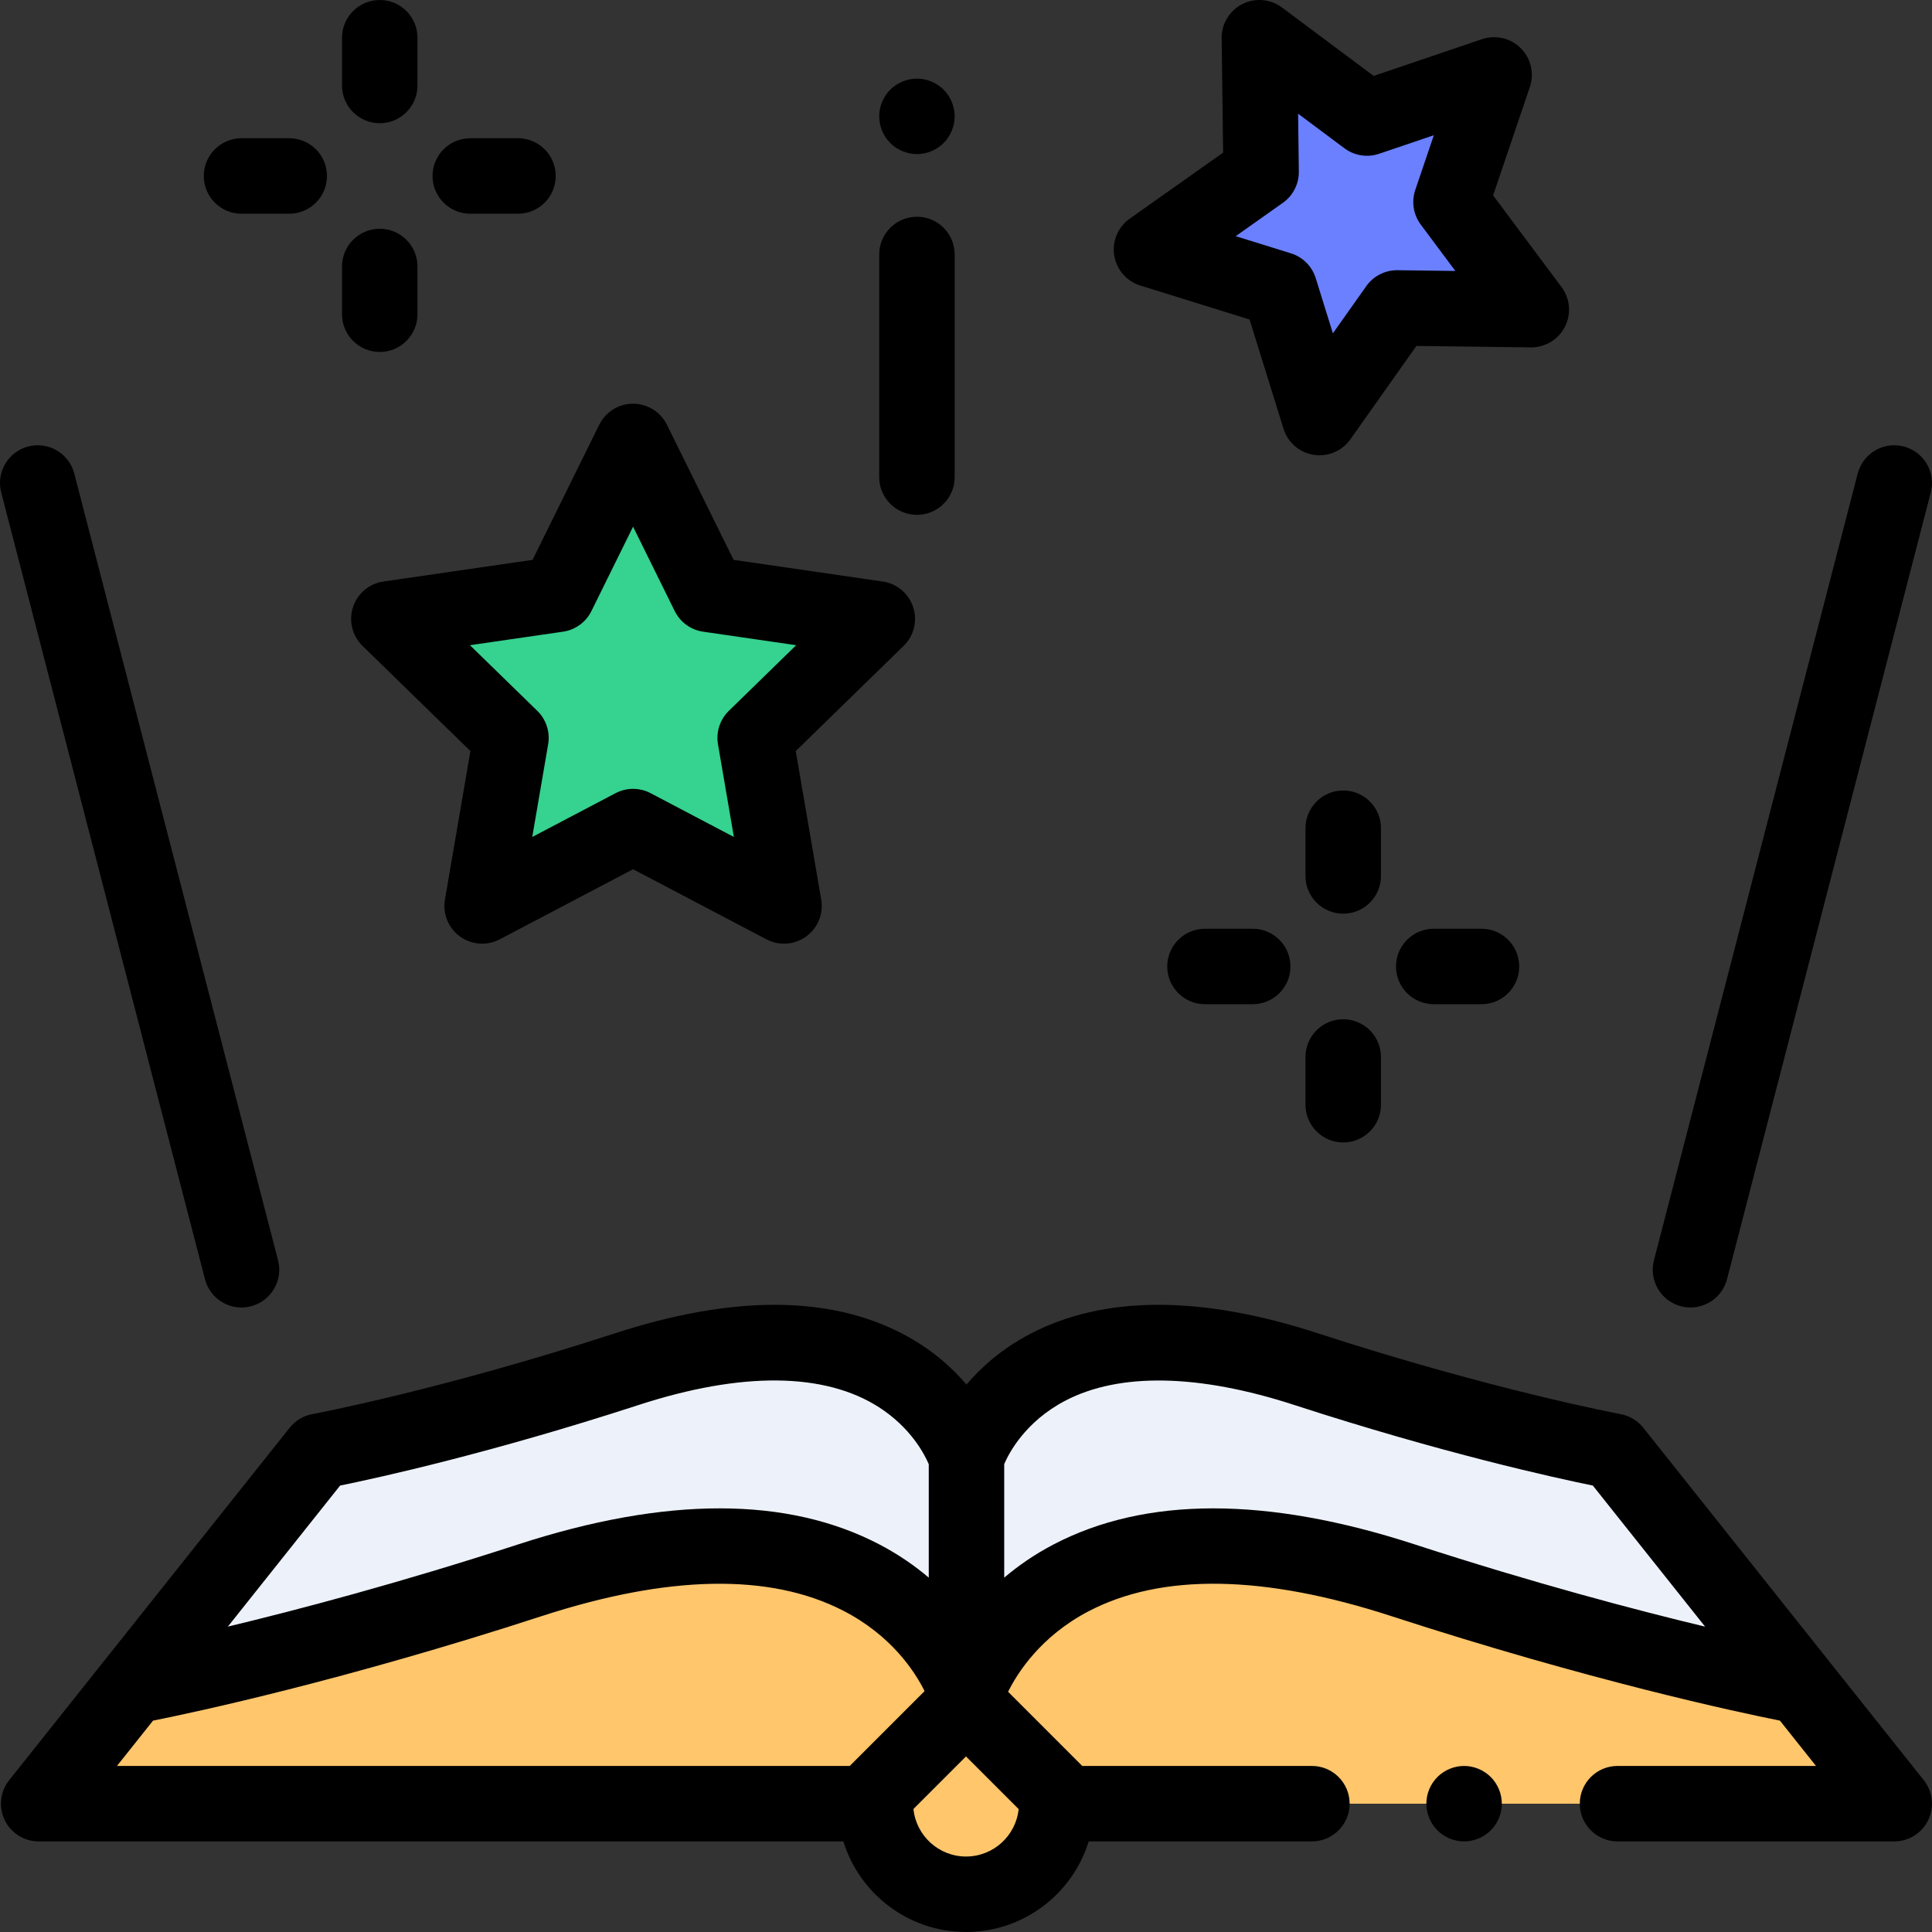 <svg height="512pt" viewBox="0 0 512.001 512" width="512pt" xmlns="http://www.w3.org/2000/svg"><rect x="0" y="0" width="512.001" height="512" fill="#333333" stroke="none"/><path d="m10.254 477.996 74.344-93.406s33.902-6.266 81.547-21.762c75.648-24.605 89.98 23.387 89.98 23.387s14.336-47.992 89.984-23.387c47.641 15.496 81.547 21.762 81.547 21.762l74.34 93.406zm0 0" fill="#edf2fa"/><path d="m482.363 453.328-5.699-6.566s-43.59-8.051-104.844-27.977c-97.262-31.637-115.695 30.07-115.695 30.07s-18.43-61.707-115.691-30.07c-61.254 19.926-104.844 27.977-104.844 27.977l-2.137 2.09-23.195 29.145h491.738zm0 0" fill="#ffc66c"/><path d="m167.77 116.98 20 40.523 44.723 6.5-32.359 31.543 7.637 44.539-40-21.027-39.996 21.027 7.637-44.539-32.359-31.543 44.723-6.5zm0 0" fill="#36d28f"/><path d="m282.668 477.996-12.5 12.5c-7.824 7.824-20.512 7.824-28.336 0l-12.5-12.5 26.668-26.668zm0 0" fill="#ffc66c"/><path d="m395.965 19.855-11.426 33.691 21.277 28.516-35.578-.453-20.543 29.047-10.562-33.977-33.973-10.559 29.047-20.543-.453-35.578 28.516 21.281zm0 0" fill="#6a80ff"/><path d="m388 467.996c-2.629 0-5.211 1.07-7.07 2.93-1.859 1.863-2.93 4.441-2.93 7.07s1.066 5.211 2.93 7.07c1.859 1.859 4.441 2.93 7.07 2.93s5.211-1.07 7.066-2.93c1.863-1.859 2.934-4.441 2.934-7.07s-1.07-5.211-2.934-7.07c-1.859-1.859-4.438-2.93-7.066-2.93zm0 0"/><path d="m509.82 471.77-74.34-93.41c-1.5-1.883-3.637-3.164-6.008-3.602-.332-.066-33.902-6.355-80.27-21.438-31.066-10.105-56.715-10.043-76.227.191-7.398 3.883-12.871 8.738-16.852 13.402-3.977-4.664-9.449-9.52-16.848-13.402-19.512-10.234-45.156-10.297-76.23-.191-46.367 15.082-79.938 21.371-80.266 21.434-2.375.438-4.508 1.723-6.008 3.605l-74.34 93.41c-2.395 3.004-2.852 7.109-1.188 10.57 1.668 3.457 5.168 5.656 9.008 5.656h213.25c4.281 13.883 17.234 24 32.508 24 15.277 0 28.23-10.117 32.512-24h59.145c5.52 0 10-4.48 10-10 0-5.523-4.48-10-10-10h-60.859l-19.652-19.656c2.508-5.047 8.648-14.684 21.25-21.293 19.43-10.188 46.453-9.77 80.32 1.246 52.574 17.102 91.824 25.465 102.973 27.691l9.559 12.012h-52.594c-5.52 0-10 4.477-10 10 0 5.52 4.48 10 10 10h73.332c3.84 0 7.34-2.199 9.008-5.656 1.668-3.461 1.207-7.566-1.184-10.57zm-419.688-78.078c10.133-2.066 39.879-8.594 79.102-21.352 27.266-8.871 49.293-8.66 63.711.602 8.402 5.402 12.02 12.363 13.184 15.082v30.062c-3.672-3.117-7.965-6.113-12.992-8.75-24.379-12.789-56.609-12.805-95.797-.062-31.523 10.254-58.457 17.355-76.953 21.793zm-49.578 62.293c11.148-2.227 50.398-10.59 102.973-27.688 33.605-10.934 60.484-11.426 79.887-1.473 12.824 6.578 19.031 16.156 21.609 21.336l-19.832 19.836h-194.195zm215.457 36.012c-7.25 0-13.23-5.535-13.938-12.598l13.926-13.926 13.953 13.953c-.719 7.051-6.695 12.57-13.941 12.57zm118.902-82.719c-39.188-12.746-71.418-12.727-95.793.059-5.031 2.637-9.324 5.637-12.992 8.75v-30.086c1.254-2.938 5.582-11.238 16.137-16.777 14.355-7.527 35.363-7.141 60.754 1.117 39.223 12.758 68.969 19.285 79.102 21.352l29.75 37.383c-18.48-4.434-45.398-11.531-76.957-21.797zm0 0"/><path d="m54.32 339.004c1.168 4.504 5.227 7.496 9.676 7.496.828 0 1.672-.105 2.512-.324 5.348-1.383 8.559-6.84 7.176-12.188l-54-208.496c-1.387-5.348-6.848-8.559-12.188-7.176-5.348 1.387-8.559 6.844-7.176 12.188zm0 0"/><path d="m445.492 346.176c.84.219 1.684.324 2.512.324 4.449 0 8.508-2.992 9.676-7.496l54-208.5c1.383-5.344-1.828-10.801-7.176-12.188-5.348-1.383-10.801 1.828-12.188 7.176l-54 208.496c-1.383 5.348 1.828 10.805 7.176 12.188zm0 0"/><path d="m100.637 32.652c5.523 0 10-4.48 10-10v-12.652c0-5.52-4.477-10-10-10-5.52 0-10 4.48-10 10v12.652c0 5.52 4.48 10 10 10zm0 0"/><path d="m100.637 93.273c5.523 0 10-4.477 10-10v-12.648c0-5.523-4.477-10-10-10-5.52 0-10 4.477-10 10v12.648c0 5.523 4.48 10 10 10zm0 0"/><path d="m124.625 56.637h12.648c5.523 0 10-4.477 10-10 0-5.523-4.477-10-10-10h-12.648c-5.523 0-10 4.477-10 10 0 5.523 4.477 10 10 10zm0 0"/><path d="m64.004 56.637h12.648c5.523 0 10-4.477 10-10 0-5.523-4.477-10-10-10h-12.648c-5.523 0-10 4.477-10 10 0 5.523 4.477 10 10 10zm0 0"/><path d="m365.969 219.488c0-5.52-4.477-10-10-10s-10 4.48-10 10v12.652c0 5.52 4.477 9.996 10 9.996s10-4.477 10-9.996zm0 0"/><path d="m355.969 270.113c-5.523 0-10 4.477-10 9.996v12.652c0 5.52 4.477 10 10 10s10-4.48 10-10v-12.652c0-5.52-4.477-9.996-10-9.996zm0 0"/><path d="m379.957 246.125c-5.523 0-10 4.48-10 10 0 5.523 4.477 10 10 10h12.648c5.523 0 10-4.477 10-10 0-5.52-4.477-10-10-10zm0 0"/><path d="m331.984 246.125h-12.652c-5.52 0-10 4.48-10 10 0 5.523 4.48 10 10 10h12.652c5.52 0 10-4.477 10-10 0-5.52-4.48-10-10-10zm0 0"/><path d="m101.613 154.109c-3.766.547-6.895 3.184-8.07 6.805-1.18 3.621-.195 7.594 2.527 10.25l28.598 27.875-6.754 39.359c-.641 3.75.902 7.543 3.98 9.777 1.742 1.27 3.805 1.91 5.879 1.91 1.594 0 3.188-.379 4.652-1.148l35.348-18.582 35.344 18.582c3.367 1.77 7.453 1.477 10.531-.762 3.078-2.234 4.621-6.027 3.98-9.777l-6.75-39.359 28.594-27.875c2.727-2.656 3.707-6.629 2.531-10.25-1.176-3.621-4.305-6.258-8.074-6.805l-39.516-5.742-17.676-35.812c-1.684-3.41-5.16-5.574-8.965-5.574-3.809 0-7.285 2.164-8.969 5.574l-17.672 35.812zm55.125 7.82 11.031-22.352 11.035 22.352c1.457 2.953 4.27 5 7.527 5.473l24.668 3.582-17.852 17.402c-2.355 2.297-3.43 5.605-2.875 8.852l4.215 24.57-22.062-11.602c-2.914-1.531-6.395-1.531-9.309 0l-22.066 11.602 4.215-24.57c.559-3.246-.52-6.555-2.875-8.852l-17.852-17.402 24.668-3.582c3.258-.473 6.074-2.52 7.531-5.473zm0 0"/><path d="m302.191 75.668 28.957 9.004 9 28.953c1.129 3.637 4.223 6.312 7.984 6.91.523.082 1.047.121 1.566.121 3.211 0 6.27-1.551 8.16-4.227l17.508-24.754 30.32.387c3.781.031 7.309-2.07 9.039-5.461 1.727-3.391 1.379-7.469-.898-10.52l-18.137-24.301 9.738-28.719c1.223-3.602.293-7.59-2.398-10.281s-6.68-3.621-10.281-2.398l-28.715 9.738-24.301-18.137c-3.051-2.273-7.129-2.621-10.52-.895-3.395 1.73-5.508 5.23-5.461 9.039l.387 30.32-24.754 17.504c-3.109 2.199-4.699 5.973-4.105 9.73.598 3.762 3.273 6.855 6.91 7.984zm37.793-21.926c2.684-1.898 4.266-5 4.223-8.293l-.195-15.316 12.277 9.16c2.637 1.969 6.074 2.516 9.191 1.457l14.504-4.918-4.918 14.504c-1.059 3.117-.512 6.555 1.457 9.191l9.16 12.277-15.316-.195c-.043 0-.086 0-.129 0-3.242 0-6.289 1.574-8.164 4.227l-8.844 12.504-4.547-14.625c-.977-3.145-3.438-5.605-6.578-6.582l-14.629-4.547zm0 0"/><path d="m243 136.441c5.523 0 10-4.48 10-10v-59c0-5.523-4.477-10-10-10-5.52 0-10 4.477-10 10v59c0 5.52 4.477 10 10 10zm0 0"/><path d="m243 40.832c2.629 0 5.211-1.07 7.07-2.934 1.859-1.859 2.93-4.438 2.93-7.066 0-2.633-1.07-5.211-2.93-7.07-1.859-1.859-4.441-2.93-7.07-2.93s-5.211 1.066-7.07 2.93c-1.859 1.859-2.93 4.438-2.93 7.07 0 2.629 1.07 5.207 2.93 7.066 1.859 1.859 4.441 2.934 7.07 2.934zm0 0"/></svg>